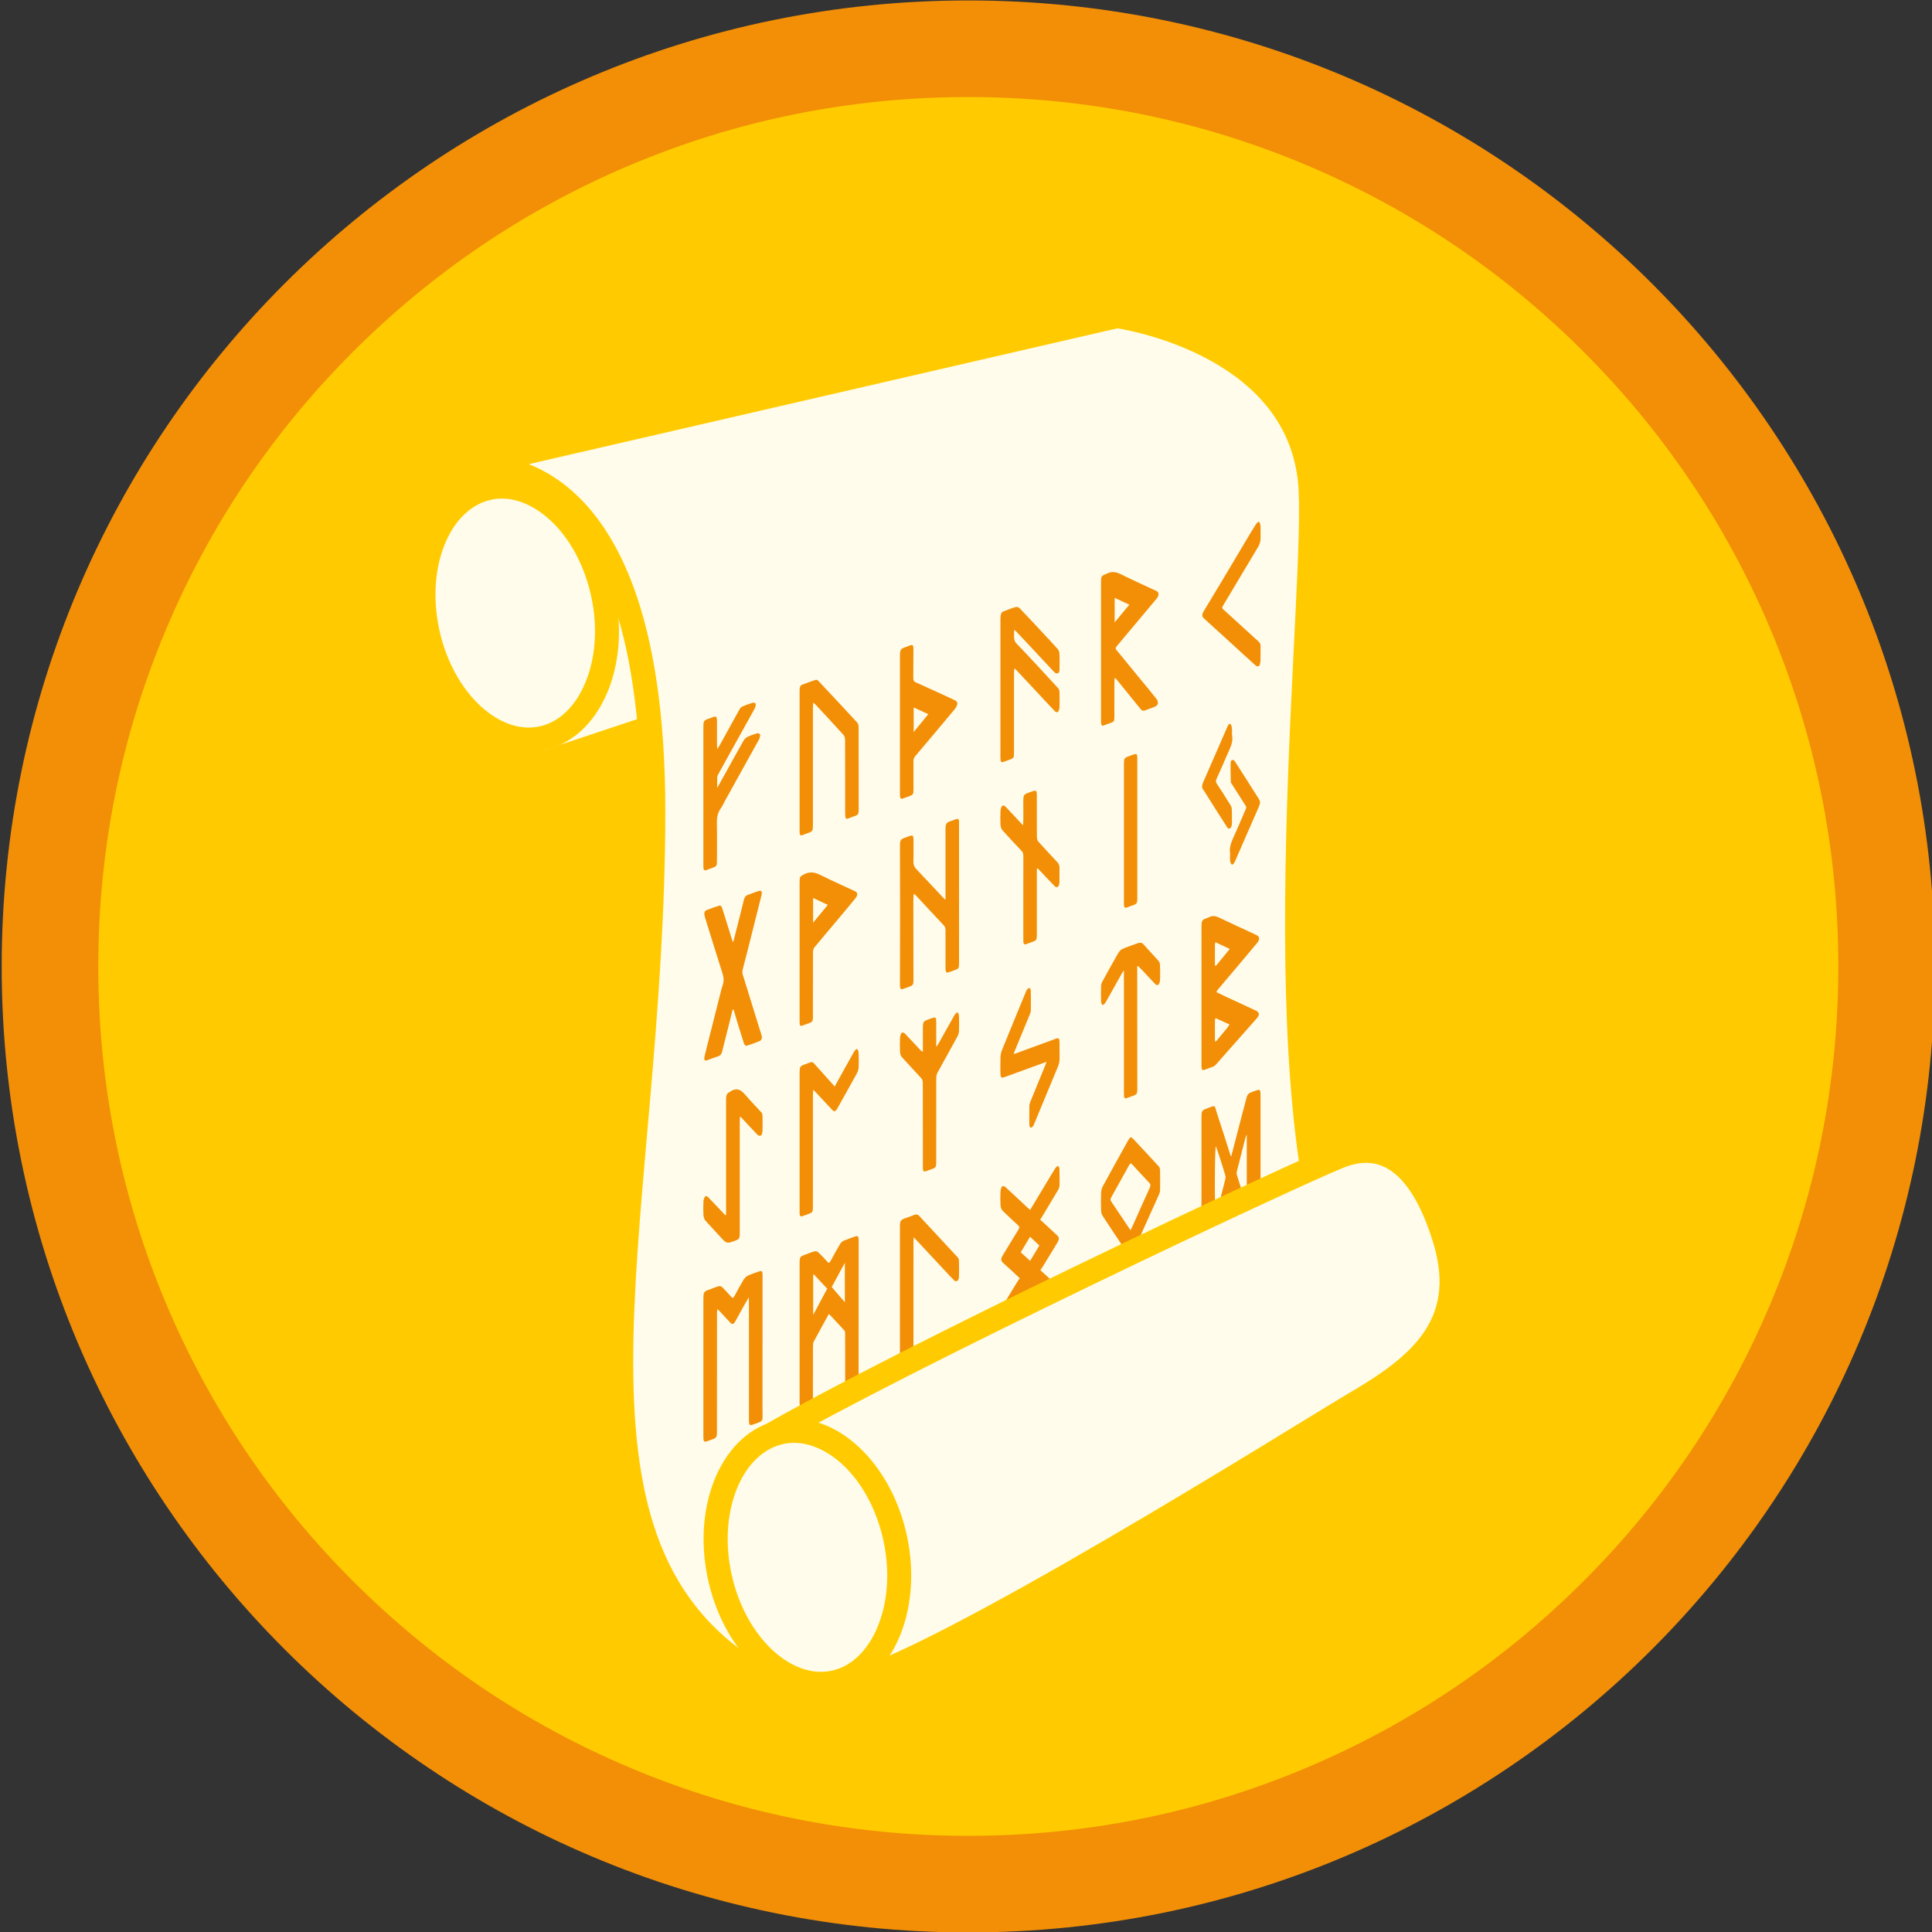 <?xml version="1.0" encoding="utf-8"?>
<!-- Generator: Adobe Illustrator 16.0.0, SVG Export Plug-In . SVG Version: 6.00 Build 0)  -->
<!DOCTYPE svg PUBLIC "-//W3C//DTD SVG 1.1//EN" "http://www.w3.org/Graphics/SVG/1.1/DTD/svg11.dtd">
<svg version="1.1" id="Layer_1" xmlns="http://www.w3.org/2000/svg" xmlns:xlink="http://www.w3.org/1999/xlink" x="0px" y="0px"
	 width="800px" height="800px" viewBox="0 0 800 800" enable-background="new 0 0 800 800" xml:space="preserve">
<rect x="0" y="0" width="800" height="800" fill="#333333" stroke="none"/>
<path fill="#FFCB00" d="M406.489,796.182c-51.344,0-101.142-10.045-148.01-29.855c-45.278-19.139-85.945-46.541-120.873-81.447
	S75.26,609.332,56.11,564.086c-19.822-46.836-29.873-96.598-29.873-147.904S36.288,315.113,56.11,268.279
	c19.149-45.248,46.568-85.889,81.496-120.793c34.928-34.906,75.595-62.309,120.873-81.449
	c46.868-19.811,96.666-29.855,148.01-29.855s101.142,10.045,148.009,29.855c45.278,19.141,85.946,46.543,120.874,81.449
	c34.928,34.904,62.347,75.545,81.497,120.793c19.821,46.834,29.872,96.596,29.872,147.902S776.69,517.25,756.869,564.086
	c-19.15,45.246-46.569,85.887-81.497,120.793s-75.596,62.309-120.874,81.447C507.631,786.137,457.833,796.182,406.489,796.182z"/>
<path fill="#F28F06" d="M400.949,40.182c48.654,0,95.832,9.514,140.222,28.277c42.895,18.133,81.426,44.098,114.523,77.174
	c33.096,33.074,59.075,71.578,77.217,114.441c18.771,44.355,28.29,91.494,28.29,140.107c0,48.615-9.52,95.754-28.29,140.107
	c-18.142,42.863-44.121,81.367-77.217,114.443c-33.098,33.076-71.629,59.041-114.523,77.172
	c-44.39,18.764-91.567,28.277-140.222,28.277s-95.832-9.514-140.223-28.277c-42.895-18.131-81.426-44.096-114.522-77.172
	c-33.096-33.076-59.075-71.58-77.216-114.443c-18.772-44.354-28.291-91.492-28.291-140.107c0-48.613,9.519-95.752,28.291-140.107
	c18.141-42.863,44.12-81.367,77.216-114.441c33.097-33.076,71.628-59.041,114.522-77.174
	C305.117,49.695,352.295,40.182,400.949,40.182 M400.949,0.182c-221.053,0-400.252,179.086-400.252,400s179.199,400,400.252,400
	s400.252-179.086,400.252-400S622.002,0.182,400.949,0.182L400.949,0.182z"/>
<g>
	<polygon fill-rule="evenodd" clip-rule="evenodd" fill="#FFFCEB" points="225.44,310.583 370.489,262.195 322.489,221.529 
		220.739,249.612 	"/>
	<path fill-rule="evenodd" clip-rule="evenodd" fill="#FFFCEB" stroke="#FFCB00" stroke-width="10" stroke-miterlimit="10" d="
		M189.489,193.862c0,0,81-20,81,142c0,165-47.333,296.334,36.667,353.667c61.289,41.832,273.325-92.931,247.333-160.667
		c-33-86-8.13-289.27-12-329.333c-5.667-58.666-80-68.667-80-68.667L189.489,193.862z"/>
	<g>
		<path fill-rule="evenodd" clip-rule="evenodd" fill="#FFFCEB" d="M218.915,306.271c-18.472,0-36.502-19.192-41.94-44.644
			c-6.104-28.579,5.233-55.313,25.275-59.595c1.795-0.384,3.638-0.578,5.479-0.578c18.473,0,36.502,19.192,41.939,44.644
			c3.018,14.125,1.886,28.193-3.188,39.612c-4.833,10.876-12.676,17.973-22.084,19.982
			C222.601,306.077,220.757,306.271,218.915,306.271z"/>
		<g>
			<path fill="#FFCB00" d="M208,196v10.455c7,0,14.907,3.78,21.581,10.644c7.366,7.576,12.745,18.246,15.265,30.044
				c2.801,13.102,1.747,26.076-2.901,36.538c-4.166,9.376-10.774,15.456-18.575,17.123c-1.453,0.311-2.954,0.468-4.445,0.468
				c-7.331,0-15.049-3.779-21.723-10.643c-7.365-7.576-12.814-18.246-15.335-30.045c-2.798-13.102-1.78-26.077,2.868-36.537
				c4.166-9.376,10.893-15.457,18.697-17.124c1.451-0.31,2.568-0.468,4.568-0.468V196 M207.729,196.455
				c-2.174,0-4.354,0.225-6.523,0.688c-22.775,4.865-35.812,34.203-29.119,65.529c6.055,28.341,26.183,48.599,46.829,48.599
				c2.175,0,4.355-0.225,6.525-0.688c22.772-4.864,35.812-34.203,29.117-65.529C248.504,216.712,228.373,196.455,207.729,196.455
				L207.729,196.455z"/>
		</g>
	</g>
	<g>
		<g>
			<path fill-rule="evenodd" clip-rule="evenodd" fill="#F28F06" d="M509.831,478.836c0.582-2.254,1.092-4.238,1.608-6.222
				c1.607-6.188,3.2-12.381,4.857-18.56c0.146-0.545,0.697-1.23,1.088-1.425c1.105-0.544,2.226-0.919,3.338-1.262
				c0.968-0.298,1.242,0.17,1.242,1.879c0.002,12.397,0,24.796,0.003,37.193c-0.001,6.909,0,13.815-0.003,20.725
				c0,1.794-0.248,2.254-1.487,2.721c-1.018,0.383-2.034,0.704-3.052,1.09c-0.65,0.245-1.021,0.018-1.279-0.809
				c-1.958-6.268-3.954-12.496-5.945-18.731c-0.079-0.25-0.225-0.438-0.444-0.856c-0.199,0.573-0.351,0.932-0.446,1.304
				c-1.979,7.637-3.956,15.276-5.921,22.915c-0.263,1.02-0.694,1.609-1.388,1.847c-1.08,0.373-2.163,0.781-3.242,1.177
				c-0.814,0.297-1.246-0.109-1.249-1.294c-0.004-1.825-0.004-3.653-0.004-5.48c0-17.476,0-34.952,0-52.429
				c0-2.513,0.217-2.897,1.995-3.544c0.285-0.104,0.571-0.204,0.858-0.312c3.338-1.252,2.488-0.98,3.604,2.361
				c1.904,5.679,3.688,11.476,5.525,17.219C509.523,478.443,509.6,478.505,509.831,478.836z M503.374,503.462
				c0.245-0.775,0.42-1.254,0.548-1.744c1.162-4.462,2.332-8.922,3.447-13.394c0.145-0.568,0.113-1.3-0.03-1.778
				c-0.784-2.645-1.617-5.247-2.458-7.843c-0.44-1.363-0.93-2.684-1.434-4.13C502.953,475.803,502.888,502.075,503.374,503.462z
				 M516.035,498.643c0.077-0.054,0.153-0.111,0.229-0.166c0-9.441,0-18.883,0-28.664c-0.269,0.591-0.439,0.854-0.513,1.139
				c-1.212,4.703-2.421,9.409-3.6,14.119c-0.111,0.451-0.112,1.038,0,1.407c1.003,3.282,2.04,6.533,3.074,9.785
				C515.482,497.069,515.766,497.851,516.035,498.643z"/>
			<path fill-rule="evenodd" clip-rule="evenodd" fill="#F28F06" d="M343.156,544.178c-2.069,3.771-4.152,7.521-6.185,11.327
				c-0.259,0.484-0.344,1.277-0.345,1.869c-0.023,6.962-0.015,13.911-0.012,20.863c0.003,2.4-0.126,2.644-1.77,3.243
				c-0.765,0.279-1.527,0.567-2.291,0.835c-1.257,0.44-1.458,0.221-1.46-1.697c-0.005-8.006-0.001-16.013-0.001-24.017
				c0-11.111,0-22.225,0-33.338c0.001-2.671,0.15-2.944,2.011-3.625c1.4-0.511,2.804-1.096,4.198-1.481
				c0.511-0.14,1.1,0.008,1.48,0.365c1.34,1.254,2.631,2.609,3.885,4.023c0.505,0.569,0.814,0.447,1.309-0.472
				c1.247-2.322,2.514-4.631,3.842-6.861c0.379-0.638,0.985-1.211,1.499-1.435c1.585-0.69,3.18-1.218,4.771-1.77
				c1.146-0.397,1.472-0.035,1.469,1.629c-0.008,17.566-0.023,35.137-0.033,52.704c-0.001,1.733,0.033,3.454,0.036,5.187
				c0.003,2.111-0.199,2.478-1.629,3.004c-0.794,0.293-1.591,0.589-2.386,0.869c-1.267,0.45-1.571,0.16-1.58-1.699
				c-0.011-4.249,0.01-8.511,0.012-12.764c0.001-2.973,0.002-5.945-0.029-8.906c-0.004-0.412-0.114-0.891-0.309-1.104
				c-2.004-2.205-4.035-4.361-6.062-6.526C343.494,544.312,343.372,544.29,343.156,544.178z M342.533,533.604
				c-1.756-1.867-3.688-3.918-5.618-5.972c-0.063,0.106-0.124,0.215-0.187,0.322c0,5.419,0,10.839-0.001,16.52
				C338.741,540.705,340.607,537.212,342.533,533.604z M344.395,532.926c1.779,2.07,3.632,4.224,5.441,6.326
				c0-5.308,0-10.722,0-16.361C347.827,526.595,345.959,530.04,344.395,532.926z"/>
			<path fill-rule="evenodd" clip-rule="evenodd" fill="#F28F06" d="M503.696,410.807c1.393,0.68,2.709,1.352,4.043,1.971
				c4.201,1.947,8.417,3.853,12.602,5.845c0.425,0.201,0.87,0.76,0.947,1.37c0.045,0.368-0.546,1.288-0.945,1.745
				c-5.64,6.418-11.296,12.802-16.953,19.18c-0.271,0.306-0.6,0.569-0.9,0.689c-1.273,0.504-2.545,0.943-3.818,1.412
				c-0.744,0.276-1.104-0.16-1.157-1.165c-0.016-0.313-0.007-0.64-0.007-0.959c0-19.074,0-38.146,0-57.221
				c0-2.341,0.248-2.787,1.878-3.392c0.384-0.142,0.768-0.222,1.146-0.427c1.604-0.886,2.954-0.525,4.306,0.122
				c5.033,2.406,10.1,4.721,15.152,7.072c0.22,0.102,0.435,0.216,0.646,0.341c0.979,0.581,0.996,1.744-0.014,2.973
				c-1.937,2.357-3.895,4.664-5.85,6.982c-3.546,4.208-7.099,8.405-10.642,12.618C503.982,410.137,503.89,410.424,503.696,410.807z
				 M503.362,421.591c-0.165,0.368-0.271,0.512-0.271,0.62c-0.018,2.84-0.053,5.684-0.021,8.504c0.009,0.835,0.387,0.605,0.799,0.1
				c1.444-1.763,2.903-3.49,4.348-5.25c0.278-0.338,0.512-0.77,0.891-1.349C507.104,423.301,505.247,422.452,503.362,421.591z
				 M509.216,392.948c-2.102-0.991-3.987-1.877-5.909-2.786c-0.132,0.439-0.232,0.635-0.232,0.794
				c-0.017,2.792-0.03,5.58-0.017,8.361c0.004,0.871,0.376,0.689,0.778,0.202c0.928-1.121,1.852-2.253,2.776-3.384
				C507.411,395.159,508.209,394.181,509.216,392.948z"/>
			<path fill-rule="evenodd" clip-rule="evenodd" fill="#F28F06" d="M378.331,370.167c-0.054,1.005-0.138,1.835-0.137,2.638
				c0.012,11.021,0.038,22.04,0.053,33.062c0.002,1.766-0.22,2.135-1.458,2.593c-0.986,0.365-1.975,0.697-2.96,1.079
				c-0.761,0.295-1.096-0.177-1.168-1.146c-0.029-0.396-0.014-0.817-0.013-1.229c0.018-9.018,0.051-18.042,0.051-27.055
				c-0.002-9.926-0.036-19.84-0.053-29.763c-0.003-2.354,0.241-2.79,1.871-3.392c0.796-0.293,1.592-0.612,2.385-0.854
				c1.076-0.327,1.341-0.018,1.347,1.514c0.009,2.926,0.077,5.835-0.026,8.793c-0.058,1.605,0.341,2.56,1.071,3.333
				c3.774,3.996,7.537,8.013,11.306,12.018c0.218,0.229,0.455,0.425,0.909,0.848c0-0.897,0-1.411,0-1.928
				c0-9.103-0.002-18.205,0.001-27.308c0-2.148,0.296-2.691,1.775-3.245c0.891-0.334,1.781-0.636,2.671-0.938
				c0.812-0.277,1.242,0.103,1.162,1.364c-0.021,0.324,0,0.641,0,0.96c0,18.991,0,37.983,0.001,56.976
				c-0.001,2.49-0.057,2.59-1.756,3.212c-0.797,0.293-1.591,0.585-2.386,0.864c-1.129,0.396-1.462,0.05-1.466-1.608
				c-0.01-5.169-0.02-10.337,0.009-15.516c0.006-1.03-0.182-1.698-0.71-2.257c-3.959-4.188-7.878-8.45-11.814-12.677
				C378.85,370.35,378.639,370.319,378.331,370.167z"/>
			<path fill-rule="evenodd" clip-rule="evenodd" fill="#F28F06" d="M310.057,537.198c-0.858,1.477-1.525,2.583-2.158,3.721
				c-1.17,2.101-2.31,4.23-3.485,6.323c-0.63,1.122-1.236,1.275-1.9,0.565c-1.592-1.703-3.177-3.416-4.769-5.117
				c-0.176-0.186-0.38-0.313-0.73-0.6c-0.054,0.749-0.126,1.276-0.127,1.776c-0.007,16.381-0.009,32.761-0.013,49.143
				c0,1.951-0.239,2.373-1.618,2.881c-0.892,0.328-1.783,0.667-2.674,0.971c-0.965,0.327-1.297-0.042-1.324-1.44
				c-0.015-0.68-0.004-1.37-0.003-2.057c-0.001-18.53-0.001-37.06,0-55.591c0-2.617,0.2-2.973,2.03-3.642
				c1.434-0.523,2.867-1.113,4.295-1.522c0.483-0.139,1.048-0.005,1.402,0.337c1.306,1.259,2.551,2.636,3.789,4.02
				c0.511,0.57,0.872,0.65,1.463-0.489c1.157-2.235,2.376-4.424,3.653-6.528c0.45-0.743,1.132-1.433,1.729-1.708
				c1.551-0.714,3.115-1.21,4.674-1.744c1.22-0.421,1.463-0.15,1.464,1.564c-0.008,18.349-0.021,36.699-0.027,55.048
				c0,1.234,0.005,2.467,0.03,3.69c0.025,1.104-0.398,1.741-1.1,2.021c-1.05,0.419-2.101,0.797-3.15,1.149
				c-1.04,0.349-1.383-0.057-1.386-1.632c-0.005-7.137-0.001-14.275-0.003-21.413c0-9.287,0.001-18.575-0.004-27.86
				C310.115,538.584,310.087,538.114,310.057,537.198z"/>
			<path fill-rule="evenodd" clip-rule="evenodd" fill="#F28F06" d="M303.425,417.862c-0.537,2.153-1.014,4.078-1.499,6.004
				c-0.963,3.828-1.937,7.651-2.891,11.479c-0.278,1.113-0.706,1.735-1.512,1.984c-1.524,0.468-3.055,1.1-4.582,1.656
				c-1.236,0.45-1.561-0.034-1.117-1.908c0.673-2.853,1.412-5.697,2.13-8.544c1.411-5.597,2.822-11.193,4.243-16.788
				c0.296-1.166,0.568-2.349,0.961-3.474c0.76-2.183,0.464-3.812-0.081-5.516c-2.413-7.553-4.752-15.177-7.116-22.775
				c-0.095-0.303-0.178-0.62-0.244-0.949c-0.194-0.954,0.023-1.834,0.797-2.146c1.843-0.733,3.688-1.401,5.525-1.931
				c0.335-0.096,0.775,0.458,0.937,0.939c0.842,2.5,1.61,5.072,2.402,7.618c0.67,2.151,1.339,4.3,2.009,6.45
				c0.101-0.039,0.199-0.075,0.299-0.115c0.493-1.919,0.99-3.84,1.475-5.761c0.977-3.872,1.955-7.742,2.913-11.62
				c0.258-1.043,0.739-1.588,1.396-1.832c1.593-0.59,3.184-1.201,4.775-1.724c1.113-0.365,1.446,0.334,1.034,1.971
				c-2.006,7.974-4.009,15.947-6.021,23.92c-0.577,2.283-1.211,4.554-1.749,6.841c-0.138,0.584-0.137,1.324,0.011,1.798
				c2.596,8.467,5.229,16.898,7.85,25.342c0.306,0.992-0.033,1.995-0.845,2.317c-1.781,0.706-3.566,1.396-5.345,1.914
				c-0.382,0.111-0.911-0.359-1.078-0.854c-1.021-3.065-1.965-6.207-2.922-9.334c-0.443-1.449-0.856-2.932-1.295-4.387
				C303.834,418.276,303.694,418.194,303.425,417.862z"/>
			<path fill-rule="evenodd" clip-rule="evenodd" fill="#F28F06" d="M461.547,280.648c-0.049,0.825-0.103,1.32-0.103,1.798
				c-0.009,4.805-0.001,9.607-0.009,14.411c0,1.7-0.15,1.967-1.308,2.398c-0.986,0.367-1.976,0.657-2.957,1.099
				c-0.883,0.396-1.21-0.106-1.253-1.223c-0.013-0.315-0.008-0.638-0.007-0.959c-0.001-18.978-0.001-37.955,0-56.935
				c-0.001-2.585,0.134-2.818,1.962-3.497c0.032-0.012,0.062-0.02,0.096-0.037c2.365-1.355,4.354-0.817,6.343,0.173
				c4.839,2.406,9.757,4.598,14.636,6.893c1.055,0.496,1.021,1.877-0.042,3.148c-5.49,6.555-10.973,13.128-16.478,19.652
				c-0.656,0.775-0.525,1.094-0.129,1.576c3.096,3.754,6.181,7.528,9.267,11.298c2.494,3.042,5.005,6.058,7.458,9.164
				c0.305,0.386,0.505,1.269,0.386,1.899c-0.079,0.416-0.812,0.959-1.263,1.157c-1.266,0.553-2.537,0.876-3.801,1.443
				c-0.888,0.397-1.524,0.149-2.082-0.54c-3.286-4.062-6.573-8.124-9.865-12.176C462.199,281.149,461.947,280.993,461.547,280.648z
				 M461.556,247.562c0.002,3.557,0,6.695,0.002,10.172c2.071-2.511,3.951-4.789,6.07-7.355
				C465.507,249.396,463.633,248.525,461.556,247.562z"/>
			<path fill-rule="evenodd" clip-rule="evenodd" fill="#F28F06" d="M430.697,504.994c2.442,2.27,4.705,4.361,6.96,6.473
				c1.07,1.002,1.058,1.645-0.027,3.426c-1.916,3.15-3.831,6.302-5.753,9.446c-0.309,0.5-0.649,0.957-1.079,1.588
				c1.571,1.455,2.954,2.734,4.335,4.013c0.991,0.917,2.016,1.778,2.957,2.788c0.323,0.348,0.594,1.003,0.616,1.638
				c0.077,2.117,0.066,4.276,0.006,6.445c-0.015,0.551-0.266,1.491-0.541,1.723c-0.351,0.295-0.948,0.274-1.248,0.007
				c-3.134-2.785-6.234-5.638-9.329-8.497c-1.094-1.011-1.06-1.022-2.122,0.736c-3.036,5.034-6.076,10.071-9.157,15.05
				c-0.369,0.596-1.076,1.198-1.486,1.148c-0.308-0.037-0.521-1.058-0.549-1.741c-0.073-1.843-0.094-3.723,0.008-5.625
				c0.041-0.791,0.314-1.828,0.704-2.491c2.18-3.711,4.427-7.345,6.657-10.996c0.142-0.233,0.326-0.41,0.64-0.797
				c-1.118-1.057-2.06-1.965-3.018-2.845c-1.324-1.218-2.663-2.406-3.99-3.617c-0.903-0.826-0.903-1.655,0.01-3.165
				c2.033-3.349,4.072-6.69,6.106-10.037c0.926-1.522,0.918-1.6-0.027-2.479c-2.117-1.973-4.263-3.898-6.325-5.978
				c-0.423-0.427-0.701-1.354-0.755-2.195c-0.115-1.772-0.09-3.627-0.011-5.479c0.032-0.713,0.25-1.784,0.603-2.182
				c0.303-0.342,1.026-0.178,1.374,0.141c3.062,2.776,6.082,5.639,9.114,8.472c0.374,0.347,0.761,0.666,1.194,1.042
				c2.102-3.499,4.163-6.939,6.229-10.373c1.386-2.308,2.76-4.631,4.185-6.889c0.291-0.461,0.855-0.954,1.155-0.89
				c0.294,0.064,0.558,0.759,0.573,1.288c0.068,2.03,0.003,4.117,0.043,6.158c0.021,1.003-0.236,1.816-0.743,2.657
				c-2.261,3.754-4.504,7.527-6.758,11.291C431.108,504.483,430.934,504.677,430.697,504.994z M430.385,515.729
				c-1.334-1.251-2.578-2.417-3.854-3.609c-1.317,2.194-2.549,4.247-3.857,6.426c1.349,1.238,2.606,2.396,3.874,3.56
				C427.825,519.981,429.038,517.968,430.385,515.729z"/>
			<path fill-rule="evenodd" clip-rule="evenodd" fill="#F28F06" d="M419.942,260.811c0.022,2.201-0.413,4.199,0.864,5.53
				c5.854,6.103,11.606,12.387,17.374,18.649c0.297,0.324,0.51,0.983,0.529,1.586c0.062,2.076,0.069,4.185-0.001,6.31
				c-0.019,0.592-0.288,1.565-0.597,1.848c-0.316,0.292-0.936,0.168-1.226-0.136c-2.694-2.812-5.346-5.701-8.013-8.561
				c-2.823-3.027-5.65-6.046-8.479-9.059c-0.059-0.062-0.176-0.019-0.412-0.033c-0.036,0.667-0.099,1.286-0.099,1.884
				c-0.006,10.89-0.006,21.776-0.005,32.661c-0.001,2.233-0.124,2.454-1.688,3.029c-0.827,0.306-1.655,0.607-2.479,0.903
				c-1.143,0.409-1.443,0.109-1.452-1.592c-0.017-3.19-0.007-6.391-0.007-9.59c0-15.921,0-31.842,0.007-47.766
				c-0.001-0.541,0.052-1.105,0.113-1.663c0.1-0.896,0.497-1.413,1.079-1.625c1.75-0.637,3.507-1.38,5.247-1.841
				c0.583-0.156,1.232,0.223,1.674,0.682c3.156,3.28,6.268,6.64,9.39,9.982c2.107,2.261,4.232,4.495,6.292,6.841
				c0.369,0.42,0.61,1.252,0.65,2.016c0.095,1.786,0.029,3.646,0.03,5.477c0.002,0.868,0.11,1.967-0.625,2.396
				c-0.467,0.273-1.136-0.003-1.514-0.399c-3.437-3.606-6.825-7.301-10.235-10.955c-1.933-2.069-3.876-4.118-5.817-6.167
				C420.418,261.087,420.258,261.021,419.942,260.811z"/>
			<path fill-rule="evenodd" clip-rule="evenodd" fill="#F28F06" d="M336.724,290.977c-0.049,0.856-0.105,1.393-0.105,1.908
				c-0.006,16.243-0.004,32.483-0.006,48.725c0,2.354-0.171,2.663-1.794,3.256c-0.827,0.303-1.657,0.547-2.481,0.915
				c-0.931,0.418-1.251-0.111-1.244-1.349c0.011-2.61,0-5.214-0.001-7.819c0-16.606,0.002-33.214,0.003-49.822
				c0-0.411,0.016-0.828,0.01-1.237c-0.013-1.069,0.371-1.776,1.095-2.05c1.845-0.7,3.69-1.396,5.535-1.993
				c0.363-0.116,0.797,0.076,1.068,0.362c5.404,5.75,10.799,11.52,16.162,17.343c0.335,0.362,0.57,1.139,0.57,1.825
				c0.036,11.421,0.027,22.858,0.023,34.291c0,1.654-0.238,2.065-1.408,2.5c-1.018,0.377-2.036,0.699-3.054,1.121
				c-0.688,0.284-0.996-0.091-1.079-0.95c-0.042-0.437-0.053-0.891-0.051-1.347c-0.004-10.061,0.011-20.124-0.033-30.169
				c-0.004-0.812-0.259-1.735-0.646-2.165c-3.791-4.203-7.633-8.315-11.466-12.441C337.543,291.579,337.211,291.373,336.724,290.977
				z"/>
			<path fill-rule="evenodd" clip-rule="evenodd" fill="#F28F06" d="M465.066,516.284c-2.886-4.339-5.745-8.597-8.556-12.924
				c-0.335-0.515-0.55-1.352-0.575-2.149c-0.07-2.438-0.084-4.912,0.011-7.409c0.03-0.825,0.323-1.897,0.72-2.625
				c3.388-6.223,6.828-12.394,10.252-18.579c1.096-1.978,1.34-2.062,2.473-0.848c3.497,3.749,7.003,7.485,10.479,11.276
				c0.276,0.303,0.478,0.924,0.487,1.487c0.051,2.722,0.044,5.469,0.005,8.226c-0.007,0.545-0.16,1.229-0.388,1.743
				c-2.733,6.139-5.485,12.264-8.257,18.373c-0.446,0.983-0.336,1.501,0.079,2.11c2.467,3.621,4.918,7.271,7.326,10.98
				c0.311,0.476,0.602,1.404,0.438,2.007c-0.148,0.542-0.915,0.99-1.43,1.354c-0.361,0.255-0.772,0.214-1.14,0.453
				c-1.841,1.205-2.905,0.232-3.894-1.438c-1.412-2.396-2.997-4.555-4.505-6.822c-0.114-0.177-0.19-0.413-0.367-0.808
				c-0.986,2.194-1.808,4.036-2.64,5.873c-1.15,2.539-2.271,5.105-3.479,7.596c-0.303,0.622-0.874,1.197-1.35,1.448
				c-0.91,0.482-1.847,0.8-2.762,1.02c-0.458,0.108-1.115,0.09-1.276-0.312c-0.161-0.41,0.042-1.452,0.308-2.059
				c2.214-5.027,4.479-10.016,6.726-15.018C464.179,518.293,464.598,517.338,465.066,516.284z M468.114,509.395
				c0.309-0.595,0.518-0.951,0.689-1.336c2.397-5.354,4.77-10.729,7.202-16.055c0.512-1.12,0.479-1.615-0.099-2.218
				c-2.425-2.528-4.806-5.136-7.19-7.74c-0.434-0.475-0.778-0.3-1.193,0.455c-2.439,4.417-4.882,8.83-7.339,13.227
				c-0.428,0.767-0.431,1.252-0.065,1.784c1.358,1.976,2.688,3.993,4.03,5.991C465.445,505.433,466.744,507.359,468.114,509.395z"/>
			<path fill-rule="evenodd" clip-rule="evenodd" fill="#F28F06" d="M297.004,310.225c0.479-0.785,0.818-1.295,1.12-1.842
				c2.706-4.896,5.396-9.807,8.118-14.685c0.265-0.478,0.699-0.949,1.065-1.105c1.429-0.607,2.863-1.161,4.289-1.57
				c0.475-0.137,1.185-0.019,1.321,0.422c0.139,0.436-0.188,1.553-0.52,2.152c-4.286,7.776-8.609,15.513-12.922,23.261
				c-0.74,1.332-1.475,2.672-2.201,4.018c-0.128,0.234-0.285,0.546-0.289,0.777c-0.029,1.397-0.015,2.779-0.016,4.616
				c1.263-2.253,2.319-4.12,3.36-5.998c2.513-4.524,4.996-9.08,7.548-13.559c0.404-0.713,1.088-1.319,1.664-1.594
				c1.33-0.629,2.674-1.103,4.006-1.468c0.427-0.118,1.056,0.092,1.182,0.524c0.127,0.436-0.133,1.463-0.433,2.009
				c-4.666,8.468-9.367,16.896-14.057,25.339c-0.562,1.01-1.025,2.174-1.666,3.04c-1.495,2.025-1.78,4.114-1.726,6.556
				c0.111,4.943,0.033,9.964,0.031,14.953c0,2.481-0.086,2.633-1.848,3.276c-0.859,0.312-1.72,0.593-2.578,0.949
				c-0.815,0.338-1.16-0.127-1.196-1.207c-0.01-0.315-0.003-0.639-0.004-0.959c0.001-18.99,0-37.98,0-56.972
				c0-2.508,0.183-2.839,1.894-3.461c0.827-0.302,1.655-0.607,2.482-0.896c0.854-0.3,1.263,0.146,1.256,1.414
				c-0.021,3.349-0.01,6.685-0.002,10.021C296.888,308.812,296.951,309.362,297.004,310.225z"/>
			<path fill-rule="evenodd" clip-rule="evenodd" fill="#F28F06" d="M372.646,300.043c-0.001-9.464-0.001-18.929,0-28.393
				c0.001-2.481,0.289-2.992,1.976-3.562c0.796-0.27,1.592-0.619,2.387-0.895c0.924-0.317,1.226,0.084,1.218,1.43
				c-0.021,4.029-0.017,8.049-0.051,12.082c-0.008,0.99,0.253,1.498,0.852,1.767c5.514,2.482,11.02,4.984,16.504,7.546
				c0.414,0.195,0.959,0.858,0.896,1.355c-0.089,0.726-0.592,1.669-1.059,2.229c-5.446,6.545-10.911,13.049-16.396,19.514
				c-0.579,0.68-0.73,1.266-0.728,2.104c0.014,3.885,0.012,7.772,0.009,11.662c-0.001,1.885-0.193,2.236-1.47,2.708
				c-0.985,0.365-1.973,0.686-2.958,1.086c-0.772,0.312-1.098-0.16-1.168-1.132c-0.028-0.399-0.013-0.818-0.013-1.23
				C372.646,318.893,372.646,309.468,372.646,300.043z M378.339,303.101c2.097-2.556,3.965-4.829,6.056-7.377
				c-2.129-0.979-3.992-1.836-6.056-2.784C378.339,296.482,378.339,299.586,378.339,303.101z"/>
			<path fill-rule="evenodd" clip-rule="evenodd" fill="#F28F06" d="M331.094,393.917c0-9.513-0.001-19.023,0.001-28.537
				c0-2.359,0.183-2.463,1.782-3.313c2.669-1.422,4.842-0.753,7.041,0.343c4.703,2.346,9.484,4.471,14.232,6.686
				c1.04,0.482,1.099,1.601,0.066,2.861c-2.832,3.458-5.688,6.865-8.545,10.273c-2.854,3.407-5.734,6.769-8.564,10.229
				c-0.294,0.361-0.473,1.292-0.476,1.878c-0.032,6.688-0.02,13.359-0.02,20.037c0.001,2.286,0.01,4.569-0.006,6.861
				c-0.013,1.534-0.235,1.915-1.307,2.322c-0.954,0.362-1.908,0.714-2.862,1.048c-1.114,0.392-1.325,0.18-1.342-1.465
				c-0.02-2.005-0.002-4.023-0.002-6.037C331.094,409.373,331.095,401.646,331.094,393.917z M336.695,382.056
				c2.111-2.554,4.009-4.852,6.088-7.366c-2.062-0.967-3.978-1.867-6.088-2.857C336.695,375.396,336.695,378.517,336.695,382.056z"
				/>
			<path fill-rule="evenodd" clip-rule="evenodd" fill="#F28F06" d="M378.355,512.318c-0.052,0.896-0.099,1.353-0.099,1.794
				c-0.008,16.479-0.011,32.954-0.016,49.431c0.001,1.723-0.27,2.226-1.438,2.664c-0.954,0.36-1.909,0.691-2.864,1.049
				c-0.817,0.309-1.242-0.124-1.283-1.265c-0.023-0.629-0.011-1.276-0.011-1.916c0-18.719,0.001-37.438-0.001-56.153
				c-0.001-2.236,0.286-2.771,1.819-3.336c1.401-0.517,2.802-0.979,4.202-1.547c0.822-0.334,1.42-0.14,2.005,0.493
				c5.318,5.759,10.671,11.458,15.986,17.221c0.271,0.295,0.422,0.958,0.436,1.53c0.052,2.083,0.055,4.19-0.003,6.312
				c-0.015,0.544-0.269,1.533-0.51,1.691c-0.415,0.276-1.035,0.315-1.346,0.018c-1.49-1.438-2.912-3.009-4.35-4.551
				c-3.342-3.581-6.68-7.171-10.019-10.758C380.093,514.167,379.317,513.343,378.355,512.318z"/>
			<path fill-rule="evenodd" clip-rule="evenodd" fill="#F28F06" d="M300.65,502.961c0-0.578,0-1.155-0.001-1.732
				c0.001-15.191,0.001-30.385,0.001-45.576c0-2.642,0.304-2.829,2.071-3.863c2.712-1.59,4.379-0.232,6.042,1.727
				c2.135,2.52,4.422,4.779,6.608,7.215c0.248,0.275,0.356,0.925,0.368,1.466c0.042,1.997,0.054,4.01-0.006,6.041
				c-0.019,0.604-0.252,1.704-0.484,1.849c-0.44,0.279-1.094,0.292-1.414-0.036c-2.264-2.308-4.464-4.734-6.688-7.114
				c-0.171-0.183-0.373-0.309-0.727-0.596c-0.047,0.84-0.104,1.421-0.104,1.981c-0.005,9.888-0.005,19.77-0.005,29.653
				c0,5.674,0.001,11.344-0.002,17.016c-0.002,1.643-0.261,2.108-1.388,2.549c-4.017,1.568-4.006,1.548-6.896-1.656
				c-1.994-2.212-4.053-4.312-6.012-6.582c-0.409-0.473-0.679-1.384-0.729-2.229c-0.108-1.823-0.086-3.723-0.002-5.621
				c0.027-0.637,0.307-1.577,0.653-1.988c0.247-0.294,0.907-0.138,1.196,0.16c2.242,2.287,4.436,4.659,6.646,7.002
				c0.195,0.206,0.404,0.388,0.606,0.58C300.475,503.124,300.562,503.043,300.65,502.961z"/>
			<path fill-rule="evenodd" clip-rule="evenodd" fill="#F28F06" d="M345.624,449.905c2.81-5.069,5.369-9.727,7.971-14.339
				c0.315-0.557,0.998-1.298,1.252-1.188c0.363,0.157,0.655,0.944,0.685,1.596c0.084,1.975,0.081,3.998,0,6.033
				c-0.026,0.703-0.268,1.622-0.604,2.235c-2.689,4.909-5.426,9.769-8.148,14.641c-0.767,1.372-1.347,1.59-2.116,0.771
				c-2.362-2.521-4.718-5.057-7.077-7.582c-0.217-0.23-0.454-0.425-0.852-0.796c-0.054,0.813-0.116,1.344-0.116,1.849
				c-0.007,15.466-0.005,30.929-0.008,46.394c-0.001,2.326-0.118,2.527-1.737,3.121c-0.859,0.315-1.718,0.623-2.577,0.944
				c-0.773,0.287-1.194-0.062-1.194-1.214c0.002-0.732-0.007-1.461-0.007-2.193c-0.001-18.572-0.001-37.143-0.001-55.716
				c0-2.696,0.167-3.002,2.088-3.68c3.856-1.358,2.774-1.623,5.555,1.422C341.025,444.71,343.278,447.278,345.624,449.905z"/>
			<path fill-rule="evenodd" clip-rule="evenodd" fill="#F28F06" d="M382.138,435.501c0-3.654-0.001-6.899,0.002-10.146
				c0.002-1.963,0.296-2.484,1.698-3.015c0.795-0.3,1.592-0.612,2.386-0.859c1.202-0.374,1.444-0.08,1.446,1.624
				c0.001,2.837,0.001,5.674,0.001,8.512c0,0.486,0,0.975,0,1.867c0.469-0.666,0.75-0.995,0.971-1.39
				c2.188-3.903,4.351-7.838,6.564-11.712c0.314-0.553,0.951-1.196,1.282-1.14c0.317,0.052,0.585,0.897,0.605,1.514
				c0.074,2.07,0.074,4.184-0.001,6.31c-0.022,0.646-0.285,1.488-0.604,2.068c-2.756,5.042-5.562,10.028-8.312,15.079
				c-0.305,0.562-0.482,1.451-0.484,2.104c-0.029,11.586-0.021,23.156-0.021,34.731c0,2.154-0.15,2.427-1.625,2.966
				c-0.86,0.314-1.72,0.641-2.579,0.935c-1.003,0.342-1.317,0.028-1.322-1.412c-0.016-3.426-0.007-6.857-0.007-10.289
				c-0.001-8.328,0.013-16.661-0.025-24.976c-0.003-0.664-0.258-1.393-0.586-1.753c-2.712-3-5.488-5.886-8.188-8.909
				c-0.392-0.438-0.62-1.355-0.664-2.176c-0.095-1.829-0.084-3.723,0.005-5.623c0.031-0.69,0.302-1.774,0.654-2.126
				c0.316-0.316,1.005-0.077,1.339,0.27c2.226,2.295,4.396,4.69,6.595,7.035C381.453,435.187,381.706,435.253,382.138,435.501z"/>
			<path fill-rule="evenodd" clip-rule="evenodd" fill="#F28F06" d="M429.332,359.769c0,0.527,0.001,1.056,0,1.585
				c0,8.604,0.001,17.206-0.002,25.81c0,1.863-0.206,2.236-1.492,2.718c-0.988,0.367-1.975,0.705-2.96,1.075
				c-0.756,0.284-1.112-0.163-1.126-1.185c-0.023-1.498-0.019-3.007-0.019-4.513c-0.001-10.25-0.008-20.497,0.015-30.757
				c0.004-0.998-0.205-1.616-0.702-2.138c-2.696-2.825-5.375-5.682-8-8.632c-0.419-0.472-0.705-1.392-0.759-2.247
				c-0.112-1.822-0.09-3.723-0.002-5.622c0.033-0.698,0.302-1.774,0.657-2.143c0.312-0.324,1.017-0.111,1.351,0.231
				c2.139,2.198,4.221,4.5,6.326,6.763c0.26,0.277,0.537,0.524,1.036,1.007c0.041-1.235,0.089-2.074,0.092-2.898
				c0.005-2.562-0.021-5.116-0.008-7.683c0.006-1.595,0.319-2.168,1.41-2.607c0.892-0.361,1.782-0.683,2.673-0.975
				c1.213-0.399,1.507-0.065,1.508,1.686c0.003,5.765-0.019,11.54,0.026,17.289c0.006,0.725,0.232,1.548,0.577,1.936
				c2.602,2.915,5.252,5.739,7.903,8.567c0.54,0.575,0.906,1.239,0.88,2.423c-0.042,1.98,0.048,3.918-0.018,5.902
				c-0.018,0.575-0.293,1.526-0.598,1.804c-0.325,0.297-0.942,0.222-1.229-0.07c-2.241-2.273-4.437-4.641-6.645-6.975
				c-0.198-0.209-0.411-0.389-0.619-0.581C429.518,359.615,429.425,359.69,429.332,359.769z"/>
			<path fill-rule="evenodd" clip-rule="evenodd" fill="#F28F06" d="M470.9,400.288c0,1.682,0,3.362,0.001,5.044
				c0.011,15.186,0.021,30.369,0.032,45.555c0.002,1.903-0.219,2.296-1.561,2.794c-0.955,0.354-1.908,0.688-2.862,1.044
				c-0.703,0.261-1.058-0.127-1.101-1.094c-0.02-0.45-0.019-0.908-0.019-1.365c-0.001-16.147-0.002-32.295-0.001-48.442
				c-0.001-0.53,0-1.06-0.001-1.989c-0.426,0.608-0.651,0.873-0.829,1.189c-2.253,4.019-4.485,8.059-6.765,12.048
				c-0.294,0.515-0.891,1.107-1.206,1.058c-0.317-0.05-0.627-0.787-0.646-1.352c-0.075-2.118-0.06-4.277-0.005-6.444
				c0.012-0.545,0.192-1.27,0.453-1.744c2.194-4.022,4.397-8.038,6.674-11.974c0.451-0.779,1.209-1.466,1.839-1.735
				c2.097-0.893,4.199-1.57,6.3-2.345c0.893-0.327,1.632-0.229,2.282,0.503c2.07,2.331,4.203,4.552,6.272,6.885
				c0.314,0.356,0.55,1.034,0.574,1.675c0.081,2.067,0.092,4.174,0.025,6.297c-0.019,0.567-0.326,1.457-0.654,1.81
				c-0.275,0.296-0.889,0.238-1.152-0.031c-1.852-1.887-3.644-3.878-5.464-5.818c-0.613-0.653-1.255-1.254-1.884-1.879
				C471.104,400.081,471.002,400.186,470.9,400.288z"/>
			<path fill-rule="evenodd" clip-rule="evenodd" fill="#F28F06" d="M433.296,439.693c-0.599,0.218-0.975,0.355-1.351,0.492
				c-5.346,1.945-10.693,3.892-16.038,5.837c-1.316,0.479-1.635,0.158-1.648-1.736c-0.017-2.145-0.06-4.283,0.02-6.457
				c0.034-0.922,0.209-2.013,0.561-2.878c3.294-8.121,6.64-16.211,9.974-24.307c0.127-0.309,0.25-0.695,0.431-0.87
				c0.328-0.315,0.759-0.731,1.031-0.667c0.27,0.062,0.549,0.608,0.556,1.051c0.051,2.725,0.048,5.473,0.009,8.23
				c-0.006,0.501-0.206,1.123-0.41,1.627c-2.037,4.973-4.095,9.934-6.142,14.898c-0.154,0.374-0.273,0.774-0.563,1.603
				c1.063-0.387,1.896-0.688,2.728-0.992c4.898-1.802,9.798-3.616,14.698-5.401c1.28-0.469,1.574-0.122,1.581,1.688
				c0.01,2.055-0.035,4.133,0.021,6.167c0.038,1.281-0.176,2.459-0.693,3.703c-3.359,8.085-6.689,16.19-10.072,24.261
				c-0.207,0.496-0.805,0.977-1.181,1.036c-0.237,0.04-0.562-0.65-0.571-1.125c-0.051-2.633-0.039-5.292,0.002-7.957
				c0.009-0.506,0.184-1.125,0.386-1.626c2.077-5.12,4.179-10.225,6.271-15.338C433.01,440.646,433.087,440.337,433.296,439.693z"/>
			<path fill-rule="evenodd" clip-rule="evenodd" fill="#F28F06" d="M521.964,220.592c0,1.006,0.089,2.002-0.03,3.02
				c-0.093,0.784-0.332,1.732-0.706,2.374c-2.167,3.725-4.401,7.373-6.601,11.061c-2.743,4.59-5.465,9.204-8.216,13.782
				c-0.588,0.975-0.199,1.205,0.175,1.546c3.225,2.938,6.445,5.886,9.672,8.827c1.66,1.516,3.315,3.039,4.987,4.533
				c0.507,0.455,0.771,1.053,0.737,2.096c-0.062,1.941,0.031,3.835-0.043,5.777c-0.025,0.699-0.24,1.811-0.572,2.14
				c-0.342,0.339-1.038,0.17-1.394-0.148c-4.124-3.701-8.208-7.478-12.31-11.222c-3.033-2.771-6.078-5.519-9.115-8.283
				c-0.914-0.833-0.949-1.618-0.032-3.157c2.36-3.958,4.766-7.865,7.132-11.818c3.54-5.919,7.063-11.862,10.598-17.789
				c1.241-2.079,2.473-4.175,3.763-6.189c0.341-0.532,1.028-1.195,1.301-1.07c0.353,0.163,0.554,0.998,0.629,1.656
				C522.041,218.626,521.964,219.631,521.964,220.592z"/>
			<path fill-rule="evenodd" clip-rule="evenodd" fill="#F28F06" d="M470.934,343.08c0,9.606,0.002,19.215,0,28.823
				c0,2.023-0.182,2.349-1.602,2.872c-0.892,0.328-1.783,0.6-2.672,0.985c-0.917,0.397-1.276-0.112-1.267-1.345
				c0.001-0.367-0.002-0.731-0.003-1.097c-0.001-18.896-0.003-37.793-0.001-56.688c0-2.527,0.153-2.805,1.891-3.44
				c0.764-0.278,1.528-0.594,2.29-0.814c1.158-0.337,1.362-0.073,1.363,1.603c0.002,5.49,0,10.981,0,16.472
				C470.934,334.66,470.934,338.87,470.934,343.08z"/>
			<path fill-rule="evenodd" clip-rule="evenodd" fill="#F28F06" d="M509.35,353.287c-0.393-2.05,0.38-4.378,1.509-6.814
				c1.703-3.679,3.235-7.485,4.886-11.205c0.333-0.75,0.37-1.143,0.039-1.651c-1.976-3.061-3.928-6.158-5.89-9.241
				c-0.076-0.119-0.23-0.194-0.233-0.337c-0.049-2.817-0.164-5.617-0.063-8.479c0.03-0.849,1.155-1.189,1.62-0.473
				c1.203,1.855,2.398,3.722,3.591,5.594c2.136,3.353,4.263,6.718,6.402,10.065c0.718,1.125,0.733,1.748,0.007,3.411
				c-3.294,7.557-6.58,15.12-9.905,22.656c-0.241,0.549-0.913,1.337-1.123,1.245c-0.382-0.17-0.709-0.823-0.804-1.441
				C509.252,355.744,509.352,354.719,509.35,353.287z"/>
			<path fill-rule="evenodd" clip-rule="evenodd" fill="#F28F06" d="M510.124,304.189c0.75,3.242-1.011,5.999-2.203,8.83
				c-1.326,3.151-2.715,6.262-4.114,9.359c-0.396,0.876-0.453,1.382-0.028,2.02c1.967,2.975,3.89,6.014,5.796,9.076
				c0.264,0.421,0.469,1.051,0.489,1.674c0.069,2.027,0.085,4.085,0.021,6.159c-0.016,0.513-0.348,1.396-0.65,1.646
				c-0.312,0.257-0.918,0.182-1.126-0.141c-2.748-4.231-5.449-8.532-8.162-12.817c-0.644-1.013-1.241-2.094-1.944-3.008
				c-0.646-0.845-0.558-1.782-0.003-3.039c1.647-3.728,3.26-7.478,4.891-11.215c1.666-3.824,3.347-7.64,5.002-11.473
				c0.36-0.835,0.776-1.764,1.372-1.463c0.355,0.18,0.555,1.01,0.635,1.663C510.204,302.312,510.122,303.274,510.124,304.189z"/>
		</g>
	</g>
	<path fill-rule="evenodd" clip-rule="evenodd" fill="#FFFCEB" stroke="#FFCB00" stroke-width="10" stroke-miterlimit="10" d="
		M316.489,595.862c57.333-33.333,216.396-108.302,238-117c19.25-7.75,34.373,3.62,43.75,34.25
		c11.25,36.75-12.749,53.75-37.799,68.471c-20.079,11.8-174.284,108.945-211.617,116.279"/>
	<g>
		<path fill-rule="evenodd" clip-rule="evenodd" fill="#FFFCEB" d="M339.915,697.271c-18.472,0-36.502-19.192-41.94-44.644
			c-6.104-28.579,5.233-55.313,25.275-59.595c1.795-0.384,3.638-0.578,5.479-0.578c18.473,0,36.502,19.192,41.939,44.644
			c3.018,14.125,1.886,28.193-3.188,39.612c-4.833,10.876-12.676,17.973-22.084,19.982
			C343.601,697.077,341.757,697.271,339.915,697.271z"/>
		<g>
			<path fill="#FFCB00" d="M329,587v10.455c7,0,14.907,3.78,21.581,10.644c7.366,7.576,12.745,18.246,15.265,30.044
				c2.801,13.102,1.747,26.076-2.901,36.538c-4.166,9.376-10.774,15.456-18.575,17.123c-1.453,0.311-2.954,0.468-4.445,0.468
				c-7.331,0-15.049-3.779-21.723-10.643c-7.365-7.576-12.814-18.246-15.335-30.045c-2.798-13.102-1.78-26.077,2.868-36.537
				c4.166-9.376,10.893-15.457,18.697-17.124c1.451-0.31,2.568-0.468,4.568-0.468V587 M328.729,587.455
				c-2.174,0-4.354,0.225-6.523,0.688c-22.775,4.865-35.812,34.203-29.119,65.529c6.055,28.341,26.183,48.599,46.829,48.599
				c2.175,0,4.355-0.225,6.525-0.688c22.772-4.864,35.812-34.203,29.117-65.529C369.504,607.712,349.373,587.455,328.729,587.455
				L328.729,587.455z"/>
		</g>
	</g>
</g>
</svg>
